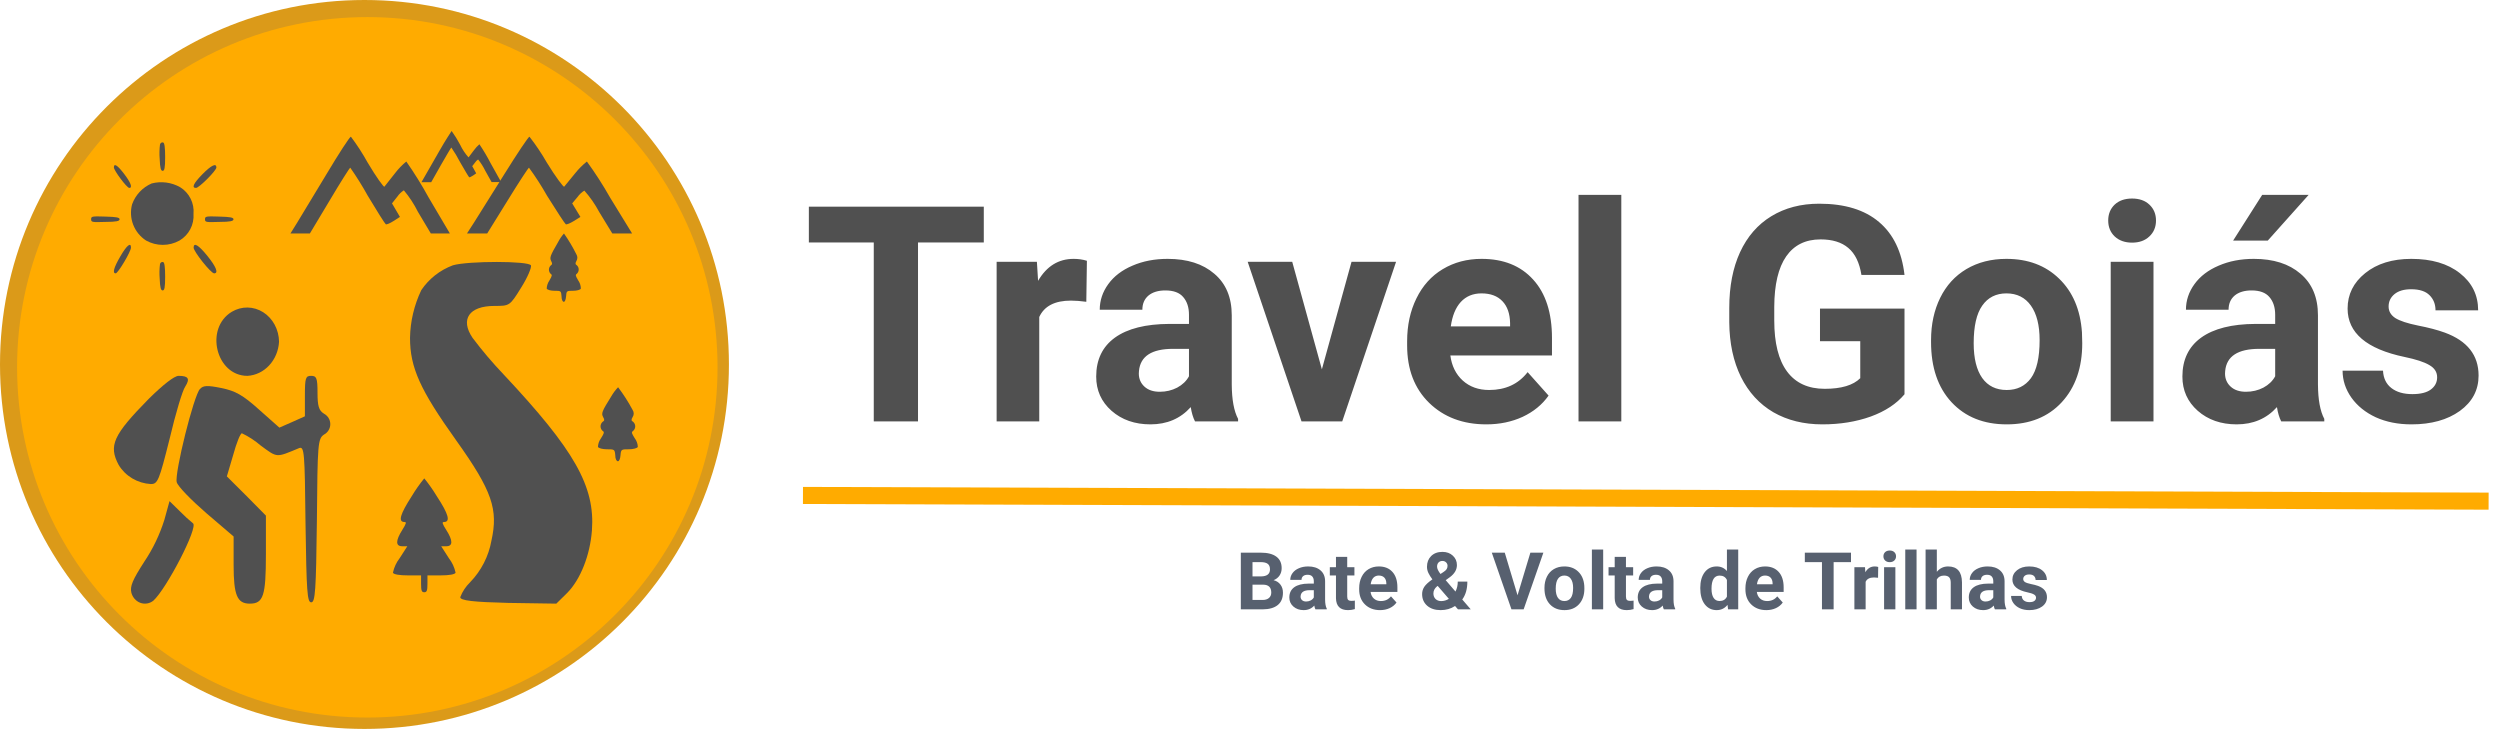 <svg width="439" height="128" viewBox="0 0 439 128" fill="none" xmlns="http://www.w3.org/2000/svg">
<path d="M64 128C99.346 128 128 99.346 128 64C128 28.654 99.346 0 64 0C28.654 0 0 28.654 0 64C0 99.346 28.654 128 64 128Z" fill="#DB9A19"/>
<path d="M64.5 126C98.466 126 126 98.466 126 64.5C126 30.535 98.466 3 64.5 3C30.535 3 3 30.535 3 64.5C3 98.466 30.535 126 64.5 126Z" fill="#FFAB00"/>
<path d="M40.715 54.743C35.883 57.651 37.937 66 43.444 66C44.884 65.919 46.246 65.265 47.27 64.161C48.295 63.057 48.911 61.581 49 60.015C48.986 58.964 48.723 57.935 48.237 57.027C47.751 56.12 47.057 55.364 46.224 54.834C45.39 54.303 44.445 54.017 43.48 54.001C42.515 53.985 41.563 54.241 40.715 54.743V54.743Z" fill="#505050"/>
<path d="M26.132 70.024C19.846 76.42 19.038 78.24 20.839 81.645C21.419 82.608 22.237 83.418 23.221 84.004C24.205 84.589 25.325 84.932 26.48 85C27.698 85 27.933 84.439 29.796 77.01C30.82 72.651 32.059 68.519 32.519 67.899C33.4 66.502 33.103 66 31.363 66C30.605 66 28.629 67.564 26.132 70.024Z" fill="#505050"/>
<path d="M53.54 69.497V73.104L51.324 74.097L49.059 75.091L45.485 71.921C42.651 69.378 41.353 68.643 38.858 68.136C36.362 67.629 35.684 67.689 35.115 68.305C34.037 69.378 30.633 83.089 31.032 84.669C31.222 85.404 33.588 87.818 36.213 90.093L41.024 94.207V99.234C41.024 104.539 41.653 106 43.858 106C46.244 106 46.693 104.649 46.693 97.366V90.54L43.299 87.103L39.836 83.655L40.954 79.87C41.523 77.783 42.202 76.085 42.481 76.085C43.67 76.65 44.778 77.372 45.775 78.231C48.769 80.436 48.44 80.376 52.522 78.688C53.43 78.35 53.52 79.244 53.65 92.001C53.82 103.794 53.94 105.771 54.648 105.771C55.357 105.771 55.497 103.784 55.646 91.435C55.756 77.833 55.816 77.048 56.894 76.313C57.228 76.136 57.507 75.872 57.702 75.549C57.897 75.226 58 74.856 58 74.48C58 74.103 57.897 73.734 57.702 73.411C57.507 73.088 57.228 72.824 56.894 72.647C55.986 72.081 55.756 71.296 55.756 68.981C55.756 66.377 55.586 66 54.628 66C53.67 66 53.54 66.328 53.54 69.497Z" fill="#505050"/>
<path d="M28.866 91.275C28.042 93.903 26.852 96.385 25.335 98.636C23.273 101.842 22.799 102.96 23.069 104.087C23.179 104.496 23.38 104.87 23.655 105.178C23.93 105.486 24.271 105.719 24.648 105.857C25.026 105.995 25.429 106.034 25.823 105.97C26.218 105.907 26.592 105.743 26.915 105.492C29.237 103.415 34.885 92.512 33.882 91.888C33.128 91.27 32.406 90.609 31.717 89.909L29.767 88L28.866 91.275Z" fill="#505050"/>
<path d="M88.548 30.607C86.271 34.251 83.881 38.077 83.23 39.092L82 41H85.549L89.128 35.225C91.08 32.048 92.778 29.45 92.89 29.45C94.043 31.027 95.103 32.671 96.063 34.373C97.73 37.042 99.215 39.315 99.357 39.386C99.5 39.457 100.12 39.214 100.771 38.808L101.92 38.087L101.198 36.9L100.476 35.712L101.421 34.586C101.738 34.137 102.143 33.757 102.611 33.469C103.624 34.611 104.498 35.868 105.214 37.214L107.522 41H111L107.126 34.687C105.893 32.503 104.535 30.392 103.059 28.364C102.307 28.963 101.625 29.644 101.025 30.394C100.079 31.551 99.174 32.627 99.073 32.779C98.971 32.931 97.547 31.044 96.022 28.547C95.114 26.961 94.095 25.442 92.972 24C92.778 24.03 90.796 26.994 88.548 30.607Z" fill="#505050"/>
<path d="M79.532 46.585C77.254 47.432 75.31 48.961 73.978 50.95C72.724 53.578 72.05 56.433 72 59.331C72 64.55 73.772 68.464 80.109 77.336C86.446 86.208 87.518 89.47 86.292 94.95C85.804 97.691 84.5 100.232 82.541 102.256C81.782 102.996 81.195 103.886 80.82 104.866C80.82 105.458 83.077 105.719 89.249 105.87L97.688 106L99.615 104.103C101.923 101.755 103.613 97.519 103.943 93.143C104.52 85.385 100.851 78.992 88.425 65.744C86.486 63.71 84.669 61.569 82.984 59.331C80.769 56.069 82.376 53.721 86.817 53.721C89.486 53.721 89.527 53.721 91.505 50.519C92.618 48.763 93.36 46.996 93.237 46.605C92.907 45.802 82.211 45.802 79.532 46.585Z" fill="#505050"/>
<path d="M97.988 42.533C96.572 44.968 96.49 45.259 96.799 45.87C97.017 46.297 96.989 46.442 96.708 46.617C96.608 46.708 96.528 46.821 96.474 46.948C96.419 47.075 96.39 47.214 96.39 47.354C96.39 47.494 96.419 47.633 96.474 47.76C96.528 47.887 96.608 48 96.708 48.091C96.989 48.266 96.953 48.45 96.463 49.275C96.184 49.682 96.023 50.168 96 50.672C96.091 50.885 96.681 51.06 97.343 51.06C98.469 51.06 98.542 51.06 98.605 52.03C98.605 52.641 98.805 53 99.004 53C99.204 53 99.359 52.602 99.404 52.03C99.468 51.06 99.531 51.06 100.657 51.06C101.319 51.06 101.918 50.885 102 50.672C101.992 50.156 101.829 49.656 101.537 49.246C101.056 48.421 101.011 48.276 101.301 48.062C101.401 47.971 101.481 47.858 101.536 47.731C101.59 47.604 101.619 47.465 101.619 47.325C101.619 47.185 101.59 47.046 101.536 46.919C101.481 46.792 101.401 46.679 101.301 46.588C101.011 46.413 100.992 46.268 101.21 45.841C101.323 45.667 101.384 45.461 101.384 45.249C101.384 45.038 101.323 44.831 101.21 44.657C100.576 43.378 99.848 42.155 99.032 41C98.626 41.463 98.275 41.978 97.988 42.533V42.533Z" fill="#505050"/>
<path d="M72.286 87.153C70.282 90.266 69.841 91.668 71.044 91.668C71.414 91.668 71.324 91.968 70.633 93.069C69.451 94.941 69.451 95.922 70.633 95.922H71.525L70.182 98.014C69.598 98.763 69.194 99.637 69 100.567C69.11 100.867 70.152 101.037 71.585 101.037H73.939V102.519C73.939 103.71 74.049 104 74.5 104C74.951 104 75.061 103.71 75.061 102.519V101.037H77.415C78.848 101.037 79.88 100.867 80 100.567C79.806 99.637 79.402 98.763 78.818 98.014L77.475 95.922H78.367C79.549 95.922 79.549 94.921 78.367 93.069C77.666 91.968 77.586 91.668 77.946 91.668C79.159 91.668 78.758 90.266 76.714 87.153C76.049 86.053 75.309 84.999 74.5 84C73.687 84.997 72.947 86.05 72.286 87.153V87.153Z" fill="#505050"/>
<path d="M107.319 69.633C105.667 72.277 105.561 72.593 105.921 73.257C106.186 73.72 106.154 73.878 105.826 74.068C105.71 74.167 105.616 74.29 105.552 74.428C105.488 74.566 105.455 74.716 105.455 74.869C105.455 75.021 105.488 75.171 105.552 75.309C105.616 75.448 105.71 75.57 105.826 75.669C106.154 75.859 106.101 76.059 105.54 76.955C105.21 77.394 105.021 77.923 105 78.472C105.106 78.703 105.794 78.893 106.567 78.893C107.88 78.893 107.955 78.893 108.039 79.947C108.039 80.61 108.272 81 108.505 81C108.738 81 108.908 80.568 108.961 79.947C109.045 78.893 109.12 78.893 110.433 78.893C111.206 78.893 111.905 78.703 112 78.472C111.983 77.922 111.795 77.392 111.46 76.955C110.899 76.059 110.846 75.901 111.174 75.669C111.29 75.57 111.384 75.448 111.448 75.309C111.512 75.171 111.545 75.021 111.545 74.869C111.545 74.716 111.512 74.566 111.448 74.428C111.384 74.29 111.29 74.167 111.174 74.068C110.846 73.878 110.814 73.72 111.079 73.257C111.21 73.068 111.281 72.844 111.281 72.614C111.281 72.385 111.21 72.16 111.079 71.972C110.339 70.583 109.489 69.255 108.537 68C108.066 68.493 107.657 69.041 107.319 69.633V69.633Z" fill="#505050"/>
<path d="M57.318 30.607C55.12 34.251 52.815 38.077 52.187 39.092L51 41H54.414L57.877 35.225C59.761 32.048 61.399 29.45 61.507 29.45C62.615 31.033 63.641 32.676 64.578 34.373C66.177 37.042 67.61 39.315 67.747 39.386C67.884 39.457 68.483 39.214 69.111 38.808L70.229 38.087L69.533 36.9L68.836 35.712L69.768 34.535C70.076 34.088 70.466 33.709 70.916 33.419C71.886 34.577 72.719 35.852 73.398 37.214L75.654 41H79L75.272 34.687C74.078 32.506 72.768 30.395 71.348 28.364C70.62 28.96 69.961 29.641 69.385 30.394C68.483 31.551 67.61 32.627 67.502 32.779C67.394 32.931 66.04 31.044 64.558 28.547C63.682 26.961 62.699 25.442 61.615 24C61.399 24.03 59.477 26.994 57.318 30.607Z" fill="#505050"/>
<path d="M77.168 26.479L74.601 30.958L74 32H75.718L77.445 28.948C78.4 27.271 79.211 25.906 79.258 25.906C79.82 26.727 80.333 27.587 80.795 28.479C81.597 29.885 82.312 31.083 82.388 31.125C82.465 31.167 82.751 31.031 83.066 30.823L83.62 30.438L83.276 29.812L82.923 29.177L83.381 28.594C83.53 28.353 83.725 28.15 83.954 28C84.439 28.601 84.859 29.262 85.204 29.969L86.32 31.969H88L86.158 28.667C85.564 27.512 84.904 26.399 84.183 25.333C83.829 25.64 83.509 25.989 83.228 26.375L82.274 27.635C81.681 26.978 81.183 26.226 80.795 25.406C80.353 24.566 79.855 23.762 79.306 23C79.306 23 78.247 24.573 77.168 26.479Z" fill="#505050"/>
<path d="M28.099 25.349C27.991 26.193 27.971 27.05 28.041 27.9C28.099 29.505 28.244 30 28.564 30C28.884 30 29 29.505 29 27.57C29 25.898 28.884 25.085 28.651 25.019C28.539 24.984 28.42 24.998 28.317 25.059C28.215 25.121 28.137 25.224 28.099 25.349V25.349Z" fill="#505050"/>
<path d="M20 29.408C20 29.938 22.275 33 22.703 33C23.307 33 22.98 32.088 21.805 30.546C20.63 29.003 20 28.598 20 29.408Z" fill="#505050"/>
<path d="M35.544 30.596C33.974 32.195 33.604 33 34.422 33C34.95 33 38 29.959 38 29.4C37.989 28.596 37.103 29.009 35.544 30.596Z" fill="#505050"/>
<path d="M26.64 32.21C25.845 32.552 25.128 33.054 24.535 33.685C23.943 34.316 23.487 35.062 23.196 35.877C22.879 37.063 22.948 38.319 23.392 39.463C23.835 40.607 24.631 41.581 25.664 42.245C26.559 42.74 27.565 43 28.588 43C29.611 43 30.617 42.74 31.512 42.245C32.319 41.77 32.978 41.079 33.414 40.251C33.85 39.423 34.046 38.489 33.981 37.556C34.062 36.633 33.884 35.706 33.468 34.877C33.052 34.049 32.414 33.353 31.625 32.867C30.11 32.015 28.325 31.78 26.64 32.21V32.21Z" fill="#505050"/>
<path d="M16 38.504C16 39.019 16.162 39.045 18.522 38.967C20.459 38.967 21 38.818 21 38.504C21 38.19 20.459 38.086 18.522 38.033C16.162 37.955 16 37.981 16 38.504Z" fill="#505050"/>
<path d="M36 38.504C36 39.019 36.162 39.045 38.511 38.967C40.448 38.967 41 38.818 41 38.504C41 38.19 40.448 38.086 38.511 38.033C36.162 37.955 36 37.981 36 38.504Z" fill="#505050"/>
<path d="M21.158 44.973C19.98 46.986 19.703 48 20.317 48C20.721 48 23 44.171 23 43.467C22.992 42.523 22.31 43.002 21.158 44.973Z" fill="#505050"/>
<path d="M34 43.499C34 44.162 37.033 48 37.604 48C38.41 48 37.973 46.857 36.406 44.924C34.84 42.991 34 42.511 34 43.499Z" fill="#505050"/>
<path d="M28.099 46.348C27.991 47.194 27.971 48.053 28.041 48.904C28.099 50.506 28.244 51 28.564 51C28.884 51 29 50.506 29 48.575C29 46.907 28.884 46.085 28.651 46.019C28.539 45.984 28.42 45.998 28.317 46.059C28.215 46.12 28.137 46.224 28.099 46.348V46.348Z" fill="#505050"/>
<path d="M172.755 42.582H161.203V74H153.433V42.582H142.036V36.288H172.755V42.582ZM190.756 52.994C189.738 52.856 188.84 52.787 188.063 52.787C185.231 52.787 183.375 53.745 182.494 55.662V74H175.008V45.975H182.08L182.287 49.316C183.789 46.743 185.87 45.457 188.529 45.457C189.358 45.457 190.135 45.569 190.86 45.793L190.756 52.994ZM209.846 74C209.5 73.327 209.25 72.489 209.095 71.488C207.282 73.508 204.925 74.518 202.024 74.518C199.278 74.518 196.999 73.724 195.186 72.135C193.39 70.546 192.492 68.543 192.492 66.126C192.492 63.156 193.588 60.877 195.781 59.288C197.992 57.699 201.177 56.897 205.339 56.879H208.784V55.273C208.784 53.978 208.447 52.942 207.774 52.165C207.117 51.388 206.073 51 204.64 51C203.379 51 202.386 51.302 201.661 51.906C200.953 52.511 200.599 53.339 200.599 54.393H193.114C193.114 52.77 193.614 51.267 194.616 49.886C195.617 48.504 197.033 47.425 198.864 46.648C200.694 45.854 202.749 45.457 205.028 45.457C208.482 45.457 211.219 46.329 213.239 48.073C215.276 49.8 216.295 52.234 216.295 55.377V67.525C216.312 70.184 216.684 72.195 217.409 73.56V74H209.846ZM203.655 68.794C204.76 68.794 205.779 68.552 206.712 68.069C207.644 67.568 208.335 66.903 208.784 66.074V61.257H205.986C202.239 61.257 200.245 62.552 200.003 65.142L199.977 65.582C199.977 66.514 200.305 67.283 200.962 67.887C201.618 68.492 202.516 68.794 203.655 68.794ZM232.121 64.857L237.327 45.975H245.149L235.695 74H228.547L219.093 45.975H226.915L232.121 64.857ZM261.001 74.518C256.891 74.518 253.541 73.257 250.951 70.736C248.378 68.215 247.092 64.857 247.092 60.661V59.936C247.092 57.121 247.636 54.608 248.724 52.398C249.812 50.171 251.348 48.461 253.334 47.27C255.337 46.061 257.616 45.457 260.172 45.457C264.005 45.457 267.019 46.665 269.212 49.083C271.422 51.5 272.527 54.928 272.527 59.366V62.422H254.681C254.923 64.252 255.648 65.72 256.857 66.825C258.083 67.93 259.628 68.483 261.493 68.483C264.377 68.483 266.63 67.438 268.253 65.349L271.931 69.467C270.809 71.056 269.289 72.299 267.373 73.197C265.456 74.078 263.332 74.518 261.001 74.518ZM260.146 51.518C258.661 51.518 257.452 52.018 256.52 53.02C255.605 54.021 255.018 55.455 254.759 57.319H265.171V56.724C265.137 55.066 264.688 53.788 263.824 52.89C262.961 51.975 261.735 51.518 260.146 51.518ZM284.701 74H277.189V34.215H284.701V74ZM334.431 69.234C333.033 70.909 331.055 72.213 328.5 73.145C325.944 74.06 323.112 74.518 320.004 74.518C316.741 74.518 313.874 73.81 311.405 72.394C308.953 70.961 307.054 68.889 305.707 66.178C304.377 63.467 303.695 60.281 303.66 56.62V54.056C303.66 50.292 304.291 47.037 305.551 44.291C306.829 41.528 308.659 39.422 311.042 37.971C313.443 36.504 316.248 35.77 319.46 35.77C323.933 35.77 327.429 36.84 329.95 38.981C332.471 41.105 333.965 44.205 334.431 48.28H326.868C326.523 46.121 325.754 44.541 324.563 43.54C323.389 42.538 321.765 42.038 319.693 42.038C317.051 42.038 315.04 43.031 313.658 45.016C312.277 47.002 311.578 49.955 311.56 53.875V56.283C311.56 60.238 312.311 63.225 313.814 65.245C315.316 67.266 317.518 68.276 320.419 68.276C323.337 68.276 325.418 67.654 326.661 66.411V59.91H319.59V54.185H334.431V69.234ZM339.093 59.728C339.093 56.948 339.629 54.47 340.699 52.295C341.77 50.119 343.307 48.435 345.31 47.244C347.33 46.053 349.67 45.457 352.329 45.457C356.111 45.457 359.193 46.614 361.576 48.928C363.976 51.241 365.314 54.384 365.591 58.356L365.642 60.272C365.642 64.572 364.442 68.025 362.042 70.633C359.642 73.223 356.421 74.518 352.381 74.518C348.34 74.518 345.111 73.223 342.694 70.633C340.294 68.043 339.093 64.52 339.093 60.065V59.728ZM346.579 60.272C346.579 62.931 347.08 64.969 348.081 66.385C349.083 67.784 350.516 68.483 352.381 68.483C354.194 68.483 355.61 67.792 356.629 66.411C357.647 65.012 358.157 62.785 358.157 59.728C358.157 57.121 357.647 55.101 356.629 53.667C355.61 52.234 354.177 51.518 352.329 51.518C350.499 51.518 349.083 52.234 348.081 53.667C347.08 55.083 346.579 57.285 346.579 60.272ZM378.153 74H370.641V45.975H378.153V74ZM370.201 38.722C370.201 37.6 370.572 36.676 371.315 35.951C372.075 35.226 373.102 34.863 374.397 34.863C375.675 34.863 376.694 35.226 377.453 35.951C378.213 36.676 378.593 37.6 378.593 38.722C378.593 39.862 378.205 40.794 377.427 41.52C376.668 42.245 375.658 42.608 374.397 42.608C373.136 42.608 372.118 42.245 371.341 41.52C370.581 40.794 370.201 39.862 370.201 38.722ZM400.583 74C400.238 73.327 399.988 72.489 399.832 71.488C398.019 73.508 395.662 74.518 392.761 74.518C390.016 74.518 387.736 73.724 385.923 72.135C384.127 70.546 383.229 68.543 383.229 66.126C383.229 63.156 384.326 60.877 386.519 59.288C388.729 57.699 391.915 56.897 396.076 56.879H399.521V55.273C399.521 53.978 399.185 52.942 398.511 52.165C397.855 51.388 396.81 51 395.377 51C394.117 51 393.124 51.302 392.398 51.906C391.69 52.511 391.336 53.339 391.336 54.393H383.851C383.851 52.77 384.352 51.267 385.353 49.886C386.355 48.504 387.771 47.425 389.601 46.648C391.431 45.854 393.486 45.457 395.766 45.457C399.219 45.457 401.956 46.329 403.976 48.073C406.014 49.8 407.033 52.234 407.033 55.377V67.525C407.05 70.184 407.421 72.195 408.146 73.56V74H400.583ZM394.393 68.794C395.498 68.794 396.517 68.552 397.449 68.069C398.382 67.568 399.072 66.903 399.521 66.074V61.257H396.724C392.977 61.257 390.983 62.552 390.741 65.142L390.715 65.582C390.715 66.514 391.043 67.283 391.699 67.887C392.355 68.492 393.253 68.794 394.393 68.794ZM397.242 34.215H405.401L398.226 42.245H392.139L397.242 34.215ZM427.961 66.255C427.961 65.34 427.503 64.624 426.588 64.106C425.69 63.57 424.24 63.096 422.237 62.681C415.572 61.282 412.239 58.451 412.239 54.185C412.239 51.699 413.266 49.627 415.321 47.969C417.393 46.294 420.096 45.457 423.428 45.457C426.985 45.457 429.826 46.294 431.95 47.969C434.091 49.644 435.162 51.82 435.162 54.496H427.676C427.676 53.426 427.331 52.545 426.64 51.854C425.949 51.146 424.87 50.792 423.402 50.792C422.142 50.792 421.166 51.077 420.475 51.647C419.785 52.217 419.439 52.942 419.439 53.823C419.439 54.652 419.828 55.325 420.605 55.843C421.399 56.344 422.729 56.784 424.594 57.164C426.459 57.527 428.03 57.941 429.308 58.407C433.262 59.858 435.239 62.37 435.239 65.945C435.239 68.5 434.143 70.572 431.95 72.161C429.757 73.732 426.925 74.518 423.454 74.518C421.106 74.518 419.016 74.104 417.186 73.275C415.373 72.429 413.948 71.28 412.912 69.83C411.876 68.362 411.358 66.782 411.358 65.09H418.455C418.524 66.419 419.016 67.438 419.932 68.146C420.847 68.854 422.073 69.208 423.61 69.208C425.043 69.208 426.122 68.941 426.847 68.405C427.59 67.853 427.961 67.136 427.961 66.255Z" fill="#505050"/>
<path d="M141 87L437 88" stroke="#FFAB00" stroke-width="3" stroke-miterlimit="10"/>
<path d="M217.889 107V97.047H221.375C222.583 97.047 223.499 97.279 224.123 97.744C224.747 98.204 225.06 98.881 225.06 99.774C225.06 100.262 224.934 100.693 224.684 101.066C224.433 101.436 224.084 101.707 223.638 101.88C224.148 102.007 224.549 102.265 224.841 102.652C225.137 103.04 225.285 103.514 225.285 104.074C225.285 105.031 224.98 105.756 224.369 106.248C223.758 106.74 222.888 106.991 221.758 107H217.889ZM219.939 102.666V105.353H221.696C222.179 105.353 222.555 105.239 222.824 105.011C223.098 104.778 223.234 104.459 223.234 104.054C223.234 103.142 222.763 102.68 221.819 102.666H219.939ZM219.939 101.217H221.457C222.492 101.199 223.009 100.786 223.009 99.98C223.009 99.528 222.877 99.205 222.612 99.009C222.353 98.808 221.94 98.708 221.375 98.708H219.939V101.217ZM230.986 107C230.895 106.822 230.829 106.601 230.788 106.337C230.31 106.87 229.688 107.137 228.922 107.137C228.197 107.137 227.596 106.927 227.117 106.508C226.643 106.089 226.406 105.56 226.406 104.922C226.406 104.138 226.696 103.536 227.274 103.117C227.858 102.698 228.699 102.486 229.797 102.481H230.706V102.058C230.706 101.716 230.617 101.442 230.439 101.237C230.266 101.032 229.991 100.93 229.612 100.93C229.28 100.93 229.018 101.009 228.826 101.169C228.639 101.328 228.546 101.547 228.546 101.825H226.57C226.57 101.397 226.702 101 226.967 100.636C227.231 100.271 227.605 99.986 228.088 99.781C228.571 99.572 229.113 99.467 229.715 99.467C230.626 99.467 231.349 99.697 231.882 100.157C232.42 100.613 232.688 101.256 232.688 102.085V105.291C232.693 105.993 232.791 106.524 232.982 106.884V107H230.986ZM229.353 105.626C229.644 105.626 229.913 105.562 230.159 105.435C230.405 105.302 230.588 105.127 230.706 104.908V103.637H229.968C228.979 103.637 228.452 103.979 228.389 104.662L228.382 104.778C228.382 105.024 228.468 105.227 228.642 105.387C228.815 105.546 229.052 105.626 229.353 105.626ZM236.571 97.785V99.603H237.836V101.053H236.571V104.744C236.571 105.018 236.624 105.214 236.729 105.332C236.833 105.451 237.034 105.51 237.33 105.51C237.549 105.51 237.743 105.494 237.911 105.462V106.959C237.524 107.077 237.125 107.137 236.715 107.137C235.329 107.137 234.623 106.437 234.596 105.038V101.053H233.516V99.603H234.596V97.785H236.571ZM242.341 107.137C241.256 107.137 240.372 106.804 239.688 106.139C239.009 105.473 238.67 104.587 238.67 103.479V103.288C238.67 102.545 238.813 101.882 239.101 101.299C239.388 100.711 239.793 100.26 240.317 99.945C240.846 99.626 241.448 99.467 242.122 99.467C243.134 99.467 243.929 99.786 244.508 100.424C245.091 101.062 245.383 101.966 245.383 103.138V103.944H240.673C240.737 104.427 240.928 104.815 241.247 105.106C241.571 105.398 241.979 105.544 242.471 105.544C243.232 105.544 243.826 105.268 244.255 104.717L245.226 105.804C244.929 106.223 244.528 106.551 244.022 106.788C243.517 107.021 242.956 107.137 242.341 107.137ZM242.115 101.066C241.723 101.066 241.404 101.199 241.158 101.463C240.917 101.727 240.762 102.105 240.693 102.598H243.441V102.44C243.432 102.003 243.314 101.666 243.086 101.429C242.858 101.187 242.535 101.066 242.115 101.066ZM249.724 104.32C249.724 103.86 249.851 103.434 250.106 103.042C250.366 102.65 250.84 102.215 251.528 101.736C251.232 101.34 251 100.968 250.831 100.622C250.662 100.271 250.578 99.907 250.578 99.528C250.578 98.754 250.822 98.125 251.31 97.642C251.802 97.154 252.463 96.91 253.292 96.91C254.035 96.91 254.643 97.131 255.117 97.573C255.596 98.015 255.835 98.567 255.835 99.228C255.835 100.021 255.434 100.72 254.632 101.326L253.866 101.88L255.582 103.876C255.851 103.347 255.985 102.764 255.985 102.126H257.667C257.667 103.42 257.368 104.468 256.771 105.271L258.262 107H256.02L255.507 106.412C254.773 106.895 253.93 107.137 252.978 107.137C251.993 107.137 251.205 106.879 250.612 106.364C250.02 105.845 249.724 105.163 249.724 104.32ZM253.073 105.551C253.547 105.551 253.996 105.419 254.42 105.154L252.458 102.885L252.314 102.987C251.909 103.334 251.706 103.742 251.706 104.211C251.706 104.607 251.831 104.931 252.082 105.182C252.337 105.428 252.668 105.551 253.073 105.551ZM252.349 99.501C252.349 99.843 252.549 100.273 252.95 100.793L253.477 100.444C253.745 100.271 253.93 100.103 254.03 99.939C254.135 99.774 254.188 99.579 254.188 99.351C254.188 99.123 254.103 98.924 253.935 98.756C253.766 98.587 253.549 98.503 253.285 98.503C253.003 98.503 252.775 98.594 252.602 98.776C252.433 98.959 252.349 99.2 252.349 99.501ZM266.479 104.532L268.734 97.047H271.018L267.552 107H265.412L261.96 97.047H264.236L266.479 104.532ZM271.209 103.233C271.209 102.5 271.35 101.846 271.633 101.271C271.915 100.697 272.321 100.253 272.85 99.939C273.383 99.624 274 99.467 274.702 99.467C275.7 99.467 276.514 99.772 277.143 100.383C277.776 100.993 278.129 101.823 278.202 102.871L278.216 103.377C278.216 104.512 277.899 105.423 277.266 106.111C276.632 106.795 275.782 107.137 274.716 107.137C273.649 107.137 272.797 106.795 272.159 106.111C271.526 105.428 271.209 104.498 271.209 103.322V103.233ZM273.185 103.377C273.185 104.079 273.317 104.617 273.581 104.99C273.845 105.359 274.224 105.544 274.716 105.544C275.194 105.544 275.568 105.362 275.837 104.997C276.106 104.628 276.24 104.04 276.24 103.233C276.24 102.545 276.106 102.012 275.837 101.634C275.568 101.256 275.19 101.066 274.702 101.066C274.219 101.066 273.845 101.256 273.581 101.634C273.317 102.007 273.185 102.589 273.185 103.377ZM281.518 107H279.535V96.5H281.518V107ZM285.517 97.785V99.603H286.781V101.053H285.517V104.744C285.517 105.018 285.569 105.214 285.674 105.332C285.779 105.451 285.979 105.51 286.275 105.51C286.494 105.51 286.688 105.494 286.856 105.462V106.959C286.469 107.077 286.07 107.137 285.66 107.137C284.275 107.137 283.568 106.437 283.541 105.038V101.053H282.461V99.603H283.541V97.785H285.517ZM292.168 107C292.077 106.822 292.011 106.601 291.97 106.337C291.491 106.87 290.869 107.137 290.104 107.137C289.379 107.137 288.777 106.927 288.299 106.508C287.825 106.089 287.588 105.56 287.588 104.922C287.588 104.138 287.877 103.536 288.456 103.117C289.039 102.698 289.88 102.486 290.979 102.481H291.888V102.058C291.888 101.716 291.799 101.442 291.621 101.237C291.448 101.032 291.172 100.93 290.794 100.93C290.461 100.93 290.199 101.009 290.008 101.169C289.821 101.328 289.728 101.547 289.728 101.825H287.752C287.752 101.397 287.884 101 288.148 100.636C288.413 100.271 288.786 99.986 289.27 99.781C289.753 99.572 290.295 99.467 290.896 99.467C291.808 99.467 292.53 99.697 293.063 100.157C293.601 100.613 293.87 101.256 293.87 102.085V105.291C293.875 105.993 293.973 106.524 294.164 106.884V107H292.168ZM290.534 105.626C290.826 105.626 291.095 105.562 291.341 105.435C291.587 105.302 291.769 105.127 291.888 104.908V103.637H291.149C290.16 103.637 289.634 103.979 289.57 104.662L289.563 104.778C289.563 105.024 289.65 105.227 289.823 105.387C289.996 105.546 290.233 105.626 290.534 105.626ZM298.566 103.247C298.566 102.094 298.824 101.176 299.339 100.492C299.858 99.809 300.567 99.467 301.465 99.467C302.185 99.467 302.78 99.736 303.249 100.273V96.5H305.231V107H303.447L303.352 106.214C302.859 106.829 302.226 107.137 301.451 107.137C300.581 107.137 299.881 106.795 299.353 106.111C298.828 105.423 298.566 104.468 298.566 103.247ZM300.542 103.391C300.542 104.083 300.663 104.614 300.904 104.983C301.146 105.353 301.497 105.537 301.957 105.537C302.568 105.537 302.998 105.28 303.249 104.765V101.846C303.003 101.331 302.577 101.073 301.971 101.073C301.018 101.073 300.542 101.846 300.542 103.391ZM310.167 107.137C309.082 107.137 308.198 106.804 307.515 106.139C306.836 105.473 306.496 104.587 306.496 103.479V103.288C306.496 102.545 306.64 101.882 306.927 101.299C307.214 100.711 307.619 100.26 308.144 99.945C308.672 99.626 309.274 99.467 309.948 99.467C310.96 99.467 311.755 99.786 312.334 100.424C312.917 101.062 313.209 101.966 313.209 103.138V103.944H308.499C308.563 104.427 308.754 104.815 309.073 105.106C309.397 105.398 309.805 105.544 310.297 105.544C311.058 105.544 311.653 105.268 312.081 104.717L313.052 105.804C312.756 106.223 312.354 106.551 311.849 106.788C311.343 107.021 310.782 107.137 310.167 107.137ZM309.941 101.066C309.549 101.066 309.23 101.199 308.984 101.463C308.743 101.727 308.588 102.105 308.52 102.598H311.268V102.44C311.258 102.003 311.14 101.666 310.912 101.429C310.684 101.187 310.361 101.066 309.941 101.066ZM325.035 98.708H321.986V107H319.936V98.708H316.928V97.047H325.035V98.708ZM329.786 101.456C329.517 101.42 329.28 101.401 329.075 101.401C328.328 101.401 327.838 101.654 327.605 102.16V107H325.63V99.603H327.496L327.551 100.485C327.947 99.806 328.496 99.467 329.198 99.467C329.417 99.467 329.622 99.496 329.813 99.556L329.786 101.456ZM332.828 107H330.846V99.603H332.828V107ZM330.729 97.689C330.729 97.393 330.827 97.149 331.023 96.958C331.224 96.767 331.495 96.671 331.837 96.671C332.174 96.671 332.443 96.767 332.644 96.958C332.844 97.149 332.944 97.393 332.944 97.689C332.944 97.99 332.842 98.236 332.637 98.428C332.436 98.619 332.17 98.715 331.837 98.715C331.504 98.715 331.235 98.619 331.03 98.428C330.83 98.236 330.729 97.99 330.729 97.689ZM336.547 107H334.564V96.5H336.547V107ZM340.108 100.41C340.632 99.781 341.291 99.467 342.084 99.467C343.688 99.467 344.502 100.399 344.524 102.263V107H342.549V102.317C342.549 101.894 342.458 101.581 342.275 101.381C342.093 101.176 341.79 101.073 341.366 101.073C340.787 101.073 340.368 101.297 340.108 101.743V107H338.133V96.5H340.108V100.41ZM350.301 107C350.21 106.822 350.144 106.601 350.103 106.337C349.624 106.87 349.002 107.137 348.236 107.137C347.512 107.137 346.91 106.927 346.432 106.508C345.958 106.089 345.721 105.56 345.721 104.922C345.721 104.138 346.01 103.536 346.589 103.117C347.172 102.698 348.013 102.486 349.111 102.481H350.021V102.058C350.021 101.716 349.932 101.442 349.754 101.237C349.581 101.032 349.305 100.93 348.927 100.93C348.594 100.93 348.332 101.009 348.141 101.169C347.954 101.328 347.86 101.547 347.86 101.825H345.885C345.885 101.397 346.017 101 346.281 100.636C346.546 100.271 346.919 99.986 347.402 99.781C347.885 99.572 348.428 99.467 349.029 99.467C349.941 99.467 350.663 99.697 351.196 100.157C351.734 100.613 352.003 101.256 352.003 102.085V105.291C352.007 105.993 352.105 106.524 352.297 106.884V107H350.301ZM348.667 105.626C348.959 105.626 349.228 105.562 349.474 105.435C349.72 105.302 349.902 105.127 350.021 104.908V103.637H349.282C348.293 103.637 347.767 103.979 347.703 104.662L347.696 104.778C347.696 105.024 347.783 105.227 347.956 105.387C348.129 105.546 348.366 105.626 348.667 105.626ZM357.526 104.956C357.526 104.715 357.406 104.525 357.164 104.389C356.927 104.247 356.544 104.122 356.016 104.013C354.257 103.644 353.377 102.896 353.377 101.771C353.377 101.114 353.648 100.567 354.19 100.13C354.737 99.688 355.451 99.467 356.33 99.467C357.269 99.467 358.019 99.688 358.579 100.13C359.144 100.572 359.427 101.146 359.427 101.853H357.451C357.451 101.57 357.36 101.338 357.178 101.155C356.995 100.968 356.711 100.875 356.323 100.875C355.991 100.875 355.733 100.95 355.551 101.101C355.368 101.251 355.277 101.442 355.277 101.675C355.277 101.894 355.38 102.071 355.585 102.208C355.795 102.34 356.146 102.456 356.638 102.557C357.13 102.652 357.545 102.762 357.882 102.885C358.925 103.268 359.447 103.931 359.447 104.874C359.447 105.549 359.158 106.095 358.579 106.515C358 106.929 357.253 107.137 356.337 107.137C355.717 107.137 355.166 107.027 354.683 106.809C354.204 106.585 353.828 106.282 353.555 105.899C353.281 105.512 353.145 105.095 353.145 104.648H355.018C355.036 104.999 355.166 105.268 355.407 105.455C355.649 105.642 355.972 105.735 356.378 105.735C356.756 105.735 357.041 105.665 357.232 105.523C357.428 105.378 357.526 105.188 357.526 104.956Z" fill="#57606F"/>
</svg>
